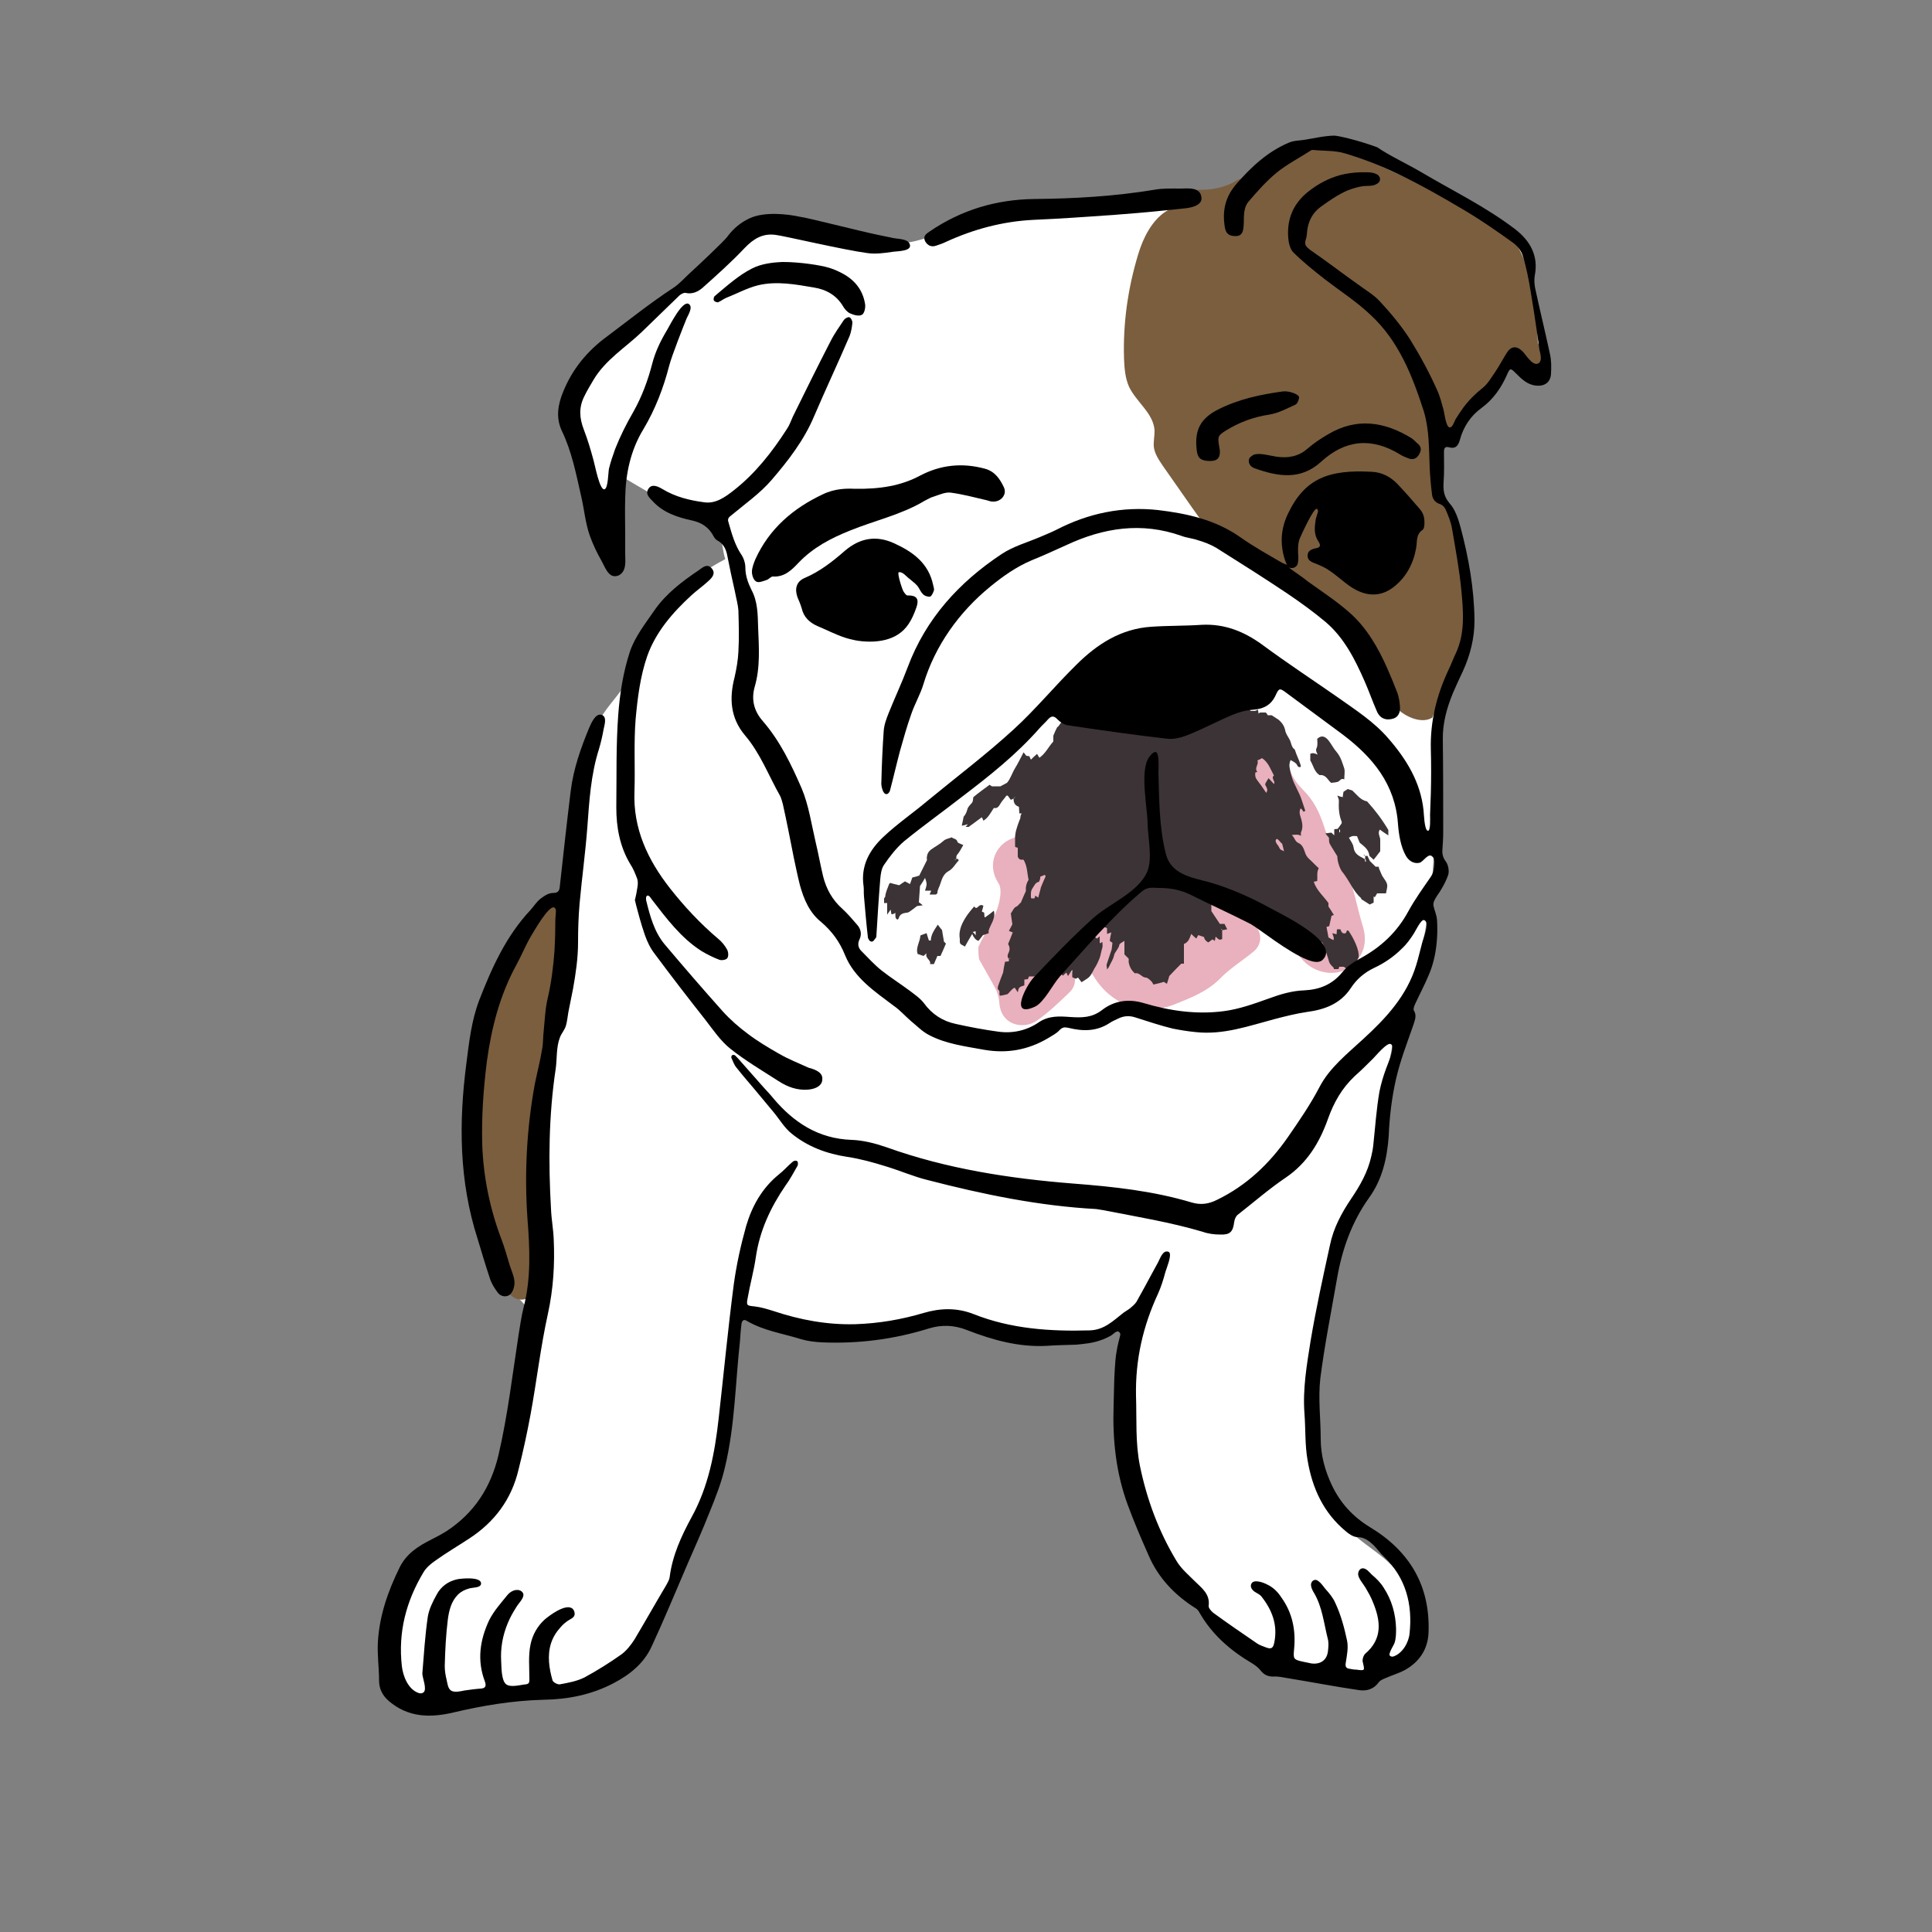 <?xml version="1.0" encoding="UTF-8" standalone="no"?>
<!DOCTYPE svg  PUBLIC '-//W3C//DTD SVG 1.1//EN'  'http://www.w3.org/Graphics/SVG/1.1/DTD/svg11.dtd'>
<svg xmlns="http://www.w3.org/2000/svg" xml:space="preserve" version="1.1" y="0px" x="0px" xmlns:xlink="http://www.w3.org/1999/xlink" viewBox="0 0 500 500" enable-background="new 0 0 500 500">
<rect x="0" y="0" width="500" height="500" fill="#808080" stroke="none"/>
<g id="white_filing">
	<path d="m156.7 135.5c-3.3-7.4-6-15.1-7.9-23-0.7-3-1.4-6.1-0.7-9.1 1-5.1 5.3-8.8 9.3-12 7.1-5.9 14.1-13.4 20.9-19.7s14.9-11.8 24.1-12.6c9.9-0.9 19.5 3.7 29.4 3.9 4.6 0.1 9.2-1.9 13.6-3.3 20.3-6.6 42-6.9 63.3-7.2 2.7 0 5.7 2.2 8.3 1.4 2.4-0.8 3.8-3.3 5.3-5.4 6-8.2 17.5-11.9 27.1-8.5 8.2 2.8 16.2 7.1 24.2 10.3 4.9 2 9.7 6.3 14.2 9.1 2.7 1.7 5.5 3.5 6.6 6.5 2.9 7.9 3.3 16.7 4.8 25 0.2 1.2 0.5 2.5 0.1 3.7-0.3 1.2-1.4 2.3-2.6 2.3-2.2-0.1-3-3.1-5-3.8-5.9 6.5-12.3 13.3-18.3 19.8-1.2 1.4-2.5 2.8-3 4.6-0.4 1.8 0.1 3.8 0.6 5.6 2.3 7.7 4.5 15.5 6.8 23.2 2 6.8 1.6 14.9-0.1 21.8s-4.4 13.5-5.6 20.5c-1.6 8.8-0.8 17.8-0.9 26.7-0.1 17.8-3.4 35.5-9.8 52.1-2.8 7.3-2.1 15.3-3.3 23.1s-3.5 15.7-8.8 21.5c-3 3.2-3.2 9.2-4.4 13.4-2 6.9-3.5 14.4-5.2 21.4-3.7 14.9-0.9 31.8 6.4 45.3 3.4 6.3 11.4 9.2 15.7 14.9 2.8 3.8 5.2 8.1 5 12.8-0.3 5.4-4.2 10.3-9.2 12.6-4.9 2.3-10.7 2.3-16 1.1s-10.3-3.6-15.2-5.9c-15.1-7.2-25.8-22-31.6-37.6-5.8-15.7-6.2-33.2-1.1-49.2-6.9 4.5-16.9 5.9-25.1 5.1s-16.1-3.4-23.8-6.1c-14.7 6.4-32.3 7.3-47.5 2.5-2.4-0.8-5-2.7-7.5-2.2-0.2 25.9-6.7 51.7-18.7 74.5-3.3 6.3-5.7 14.2-11.9 17.7-6.2 3.4-13.5 4.5-20.6 5.5-7.7 1.1-15.4 2.2-23.1 3.2-3.8 0.5-8.1 0.9-11-1.6-1.9-1.6-2.7-4.2-3.1-6.6-2.2-11.6 2-24.2 10.6-32.3 3.6-3.3 7.8-5.9 11.4-9.1s6.8-7.4 7.3-12.3c0.5-5.3 1.2-11.7 3.5-16.5 3.4-7.2 2.8-16 3.9-23.9-1.6 0.2-2.7-1.6-3.9-2.7-1.1-1.1-1.9-2.5-2.7-3.9-2.4-4.6-4.3-9.5-5.7-14.5-5.1-18.8-7.3-38.5-1.3-57 3.7-11.4 11.2-22.4 21.1-29.4 1.2-8.3 3-16.6 4.1-24.9 1.2-8.1 2.4-16.2 7.3-22.8 2.9-3.9 6.6-7.6 7.4-12.3 2.1-11.4 13.1-21.2 23.3-26.5-0.7-2-0.6-4.3-1.6-6.1-1.1-2-2.3-3.9-4.1-5.2s-4.2-2-6.3-1.3c-4.6-2.9-10.2-6-14.8-8.8 0.4 4.3-1.9 8.5-4.2 12.2z" fill="#fff"/>
</g>
<g id="ponk_spots">
	<g fill="#E9B0BE">
		<path d="m329.2 192.5c2.1 1.1 3.6 2.8 4.1 5.1 0.6 2.8 2.1 5 4.1 7 2.6 2.6 4.1 5.7 5.2 9.1 0.5 1.6 1.1 3.2 2.1 4.5 3.7 4.8 5.1 10.4 6.5 16 0.4 1.7 0.9 3.5 1.4 5.2 1.5 4.6 0.3 8.5-3.8 11.2-3 2-7.7 1.4-10.8-1.3-0.9-0.8-1.8-1.8-2.4-2.9-1.2-2.2-0.7-3.8 1.5-4.9 1.8-0.9 2-2.2 1.5-3.8-0.4-1.3-0.9-2.7-1.7-3.8-2.4-3.3-4.3-7-7.8-9.5-2.2-1.5-2.9-4.3-3.1-6.8-0.3-3-0.1-6.1-0.2-9.2-0.1-2.1-0.5-4.3-0.7-6.4-0.1-0.5-0.3-1-0.4-1.5-1.1-4.4-0.6-5.6 2.9-8.1 0.4 0.1 1 0.1 1.6 0.1z"/>
		<path d="m253.2 245.1c2-4.5 5.2-8.4 5.7-13.5 0.1-1.1 0-2.4-0.6-3.2-3-4.7-0.7-10.4 4.8-11.8 1.6-0.4 2.8 0.3 3.3 1.6 1.4 3.7 4.2 5.9 7.2 8.1 3.4 2.5 4 5.7 2 9.4-1.4 2.6-3.1 5-4.8 7.5-1.1 1.6-0.9 3.4-0.6 5 0.3 1.5 1.7 1.4 2.9 1.6 1.4 0.2 2.9 0.6 4 1.4 1.6 1.3 1.4 3.9-0.2 5.5-2.7 2.6-5.5 5.3-8.5 7.4-3.3 2.4-9.5 1.5-9.8-4.9-0.1-1-0.4-2.1-0.8-3-1.4-2.7-2.9-5.2-4.4-7.9-0.2-1.1-0.2-2.2-0.2-3.2z"/>
		<path d="m299.9 229.5c2.4 0.3 4.8 0.7 7.3 0.9 2.3 0.1 4.7 0.3 6.9-0.1 3.3-0.6 5.8 0.5 7.6 3.1 1.5 2.3 2.8 4.7 3.9 7.2 1 2 0.6 4.1-1.1 5.6-2.9 2.4-6.2 4.4-8.8 7.1-3.4 3.4-7.7 5-11.9 6.7-6.4 2.5-14.7 1.3-20-6.2-1.8-2.6-3.1-5.2-3-8.5 0.2-3.2 1.4-5.7 4-7.4 2.8-1.9 5.5-3.8 7.9-6.3 1.9-2.2 4.6-1.9 7.2-2.1z"/>
	</g>
</g>
<g id="broun_spots" fill="#7A5E3E">
	<path d="m331.2 147.6c-4.1-2.3-8.2-4.6-12.2-7-2.6-1.5-5.2-3-7.3-5.1-1.2-1.2-2.1-2.6-3.1-4-2.6-3.7-5.2-7.4-7.7-11-1-1.5-2.1-3.1-2.3-4.9-0.1-1.3 0.2-2.7 0.2-4.1-0.2-4.5-4.7-7.4-6.6-11.4-1-2.2-1.2-4.8-1.3-7.2-0.3-9.2 1-18.4 3.7-27.2 1.2-4 3.4-8.5 7-10.9 1.3-0.9 3-1.1 4.1-2.3 0.9-1 1.5-2.5 2.9-3.1 0.8-0.3 1.7-0.3 2.6-0.3 2.7 0 5.4-0.6 7.8-1.8 0.6-0.3 1.1-0.7 1.7-0.9 0.4-0.2 0.8-0.2 1.2-0.3 1.4-0.4 2.7-1.3 4-1.9l1.8-0.9c0.2-0.1 1.7-0.7 1.7-0.9 3.4-1.8 6.9-3.6 10.7-4 5.3-0.6 10.5 1.6 15.4 3.8 7.3 3.3 14.6 6.5 21.9 9.8 3.9 1.7 7.8 3.5 10.9 6.3 8.2 7.3 9.2 19.4 9.7 30.4 1.5 2.4 1.2 4.8 1 7.6-1.5 0.7-3.2-0.1-4.5-1.1-1.2-1.1-2.2-2.4-3.6-3.3-1.8 4-4.9 8-7.7 11.4-2.7 1.5-5 3.7-6.7 6.3-0.6 0.9-1.2 1.9-2.2 2.4-0.9 0.5-2 0.4-3 0.3 0.5 5.6 1.3 12.1 2.7 17.5 1.5 6 3.5 11.9 4.8 17.9 0.7 3.2 1.2 6.5 1 9.7-0.2 5.4-2.2 10.6-4.2 15.7-1.6 4.2-3.3 8.4-4.9 12.6-2.9 1.9-7.9-0.5-10-3.3-2-2.8-2.7-6.4-4.1-9.6-2.5-5.7-7-10.3-11.4-14.7-3.5-3.4-7-6.9-11.4-9.1-1.2-0.4-2.1 0-2.6-1.4z"/>
	<path d="m145.9 234.4c-1.1-1.5-3.3-1.7-4.9-0.9s-2.8 2.3-3.8 3.8c-3.9 5.7-7.2 12-9.6 18.5-6.3 17.2-6.1 37.4-3.2 55.5 1.1 6.4 3.2 12.5 5.1 18.8 0.8 2.7 2.2 5.8 4.9 6.2 2.5 0.4 4.8-2 5.3-4.5s-0.4-5.1-1.2-7.5c-3.9-11.3 0.9-25.5 1.4-37.4 0.4-10.5 2.9-21.3 5-31.6 1.4-7.1 5.2-14.9 1-20.9z"/>
</g>
<g id="grey_spots">
	<g fill="#3B3335">
		<path d="m316.3 240.7v2.3c-0.8 0.5-1.1-0.1-1.7-0.6-0.1 0.4-0.1 0.7-0.2 1.1-0.2-0.1-0.3-0.2-0.6-0.4-0.3 0.2-0.7 0.5-1.1 0.8-0.5-0.3-1-0.7-1.1-1.4-0.5-0.2-1-0.3-1.5-0.5-0.2 0.3-0.3 0.6-0.5 0.9-0.5-0.4-0.9-0.8-1.3-1.2-0.4 0.9-0.6 2.1-1.9 2.6v5.1h-0.7c-1 1-2 2-3.1 3.2-0.1 0.4-0.3 1.1-0.6 2-0.4-0.2-0.6-0.4-0.8-0.5-0.9 0.3-1.8 0.5-2.7 0.7-0.2-0.3-0.3-0.7-0.6-0.9-0.4-0.4-0.9-0.9-1.4-0.9-1.1-0.1-1.6-1.4-2.8-1.1-0.9-0.8-1.4-1.7-1.6-2.9v-0.9l-1.1-1.1v-3.5c-0.6 0.4-1.3 0.7-1.3 1-0.2 1.1-1.2 1.8-1.4 2.8s-0.8 1.8-1.2 2.7c-0.1 0.3-0.3 0.5-0.6 0.9 0-0.6-0.2-1-0.1-1.3 0.4-1.3 0.9-2.6 1.3-3.9 0.1-0.5 0.1-1 0.2-1.7-0.3-0.2-0.5-0.4-0.7-0.5 0.1-0.7 0.2-1.3 0.4-2.2-0.5 0.2-0.8 0.3-1.1 0.4v-1.5c-0.9-0.4-1.8-0.7-2.7-1-0.6 0.9-1 1.7-1.3 2.7 0.2 0.1 0.5 0.2 0.7 0.4s0.4 0.4 0.7 0.6c0.2-0.2 0.4-0.3 0.7-0.6v1.7l0.2 0.1c0.1 0 0.1-0.1 0.1-0.1 0.1-0.1 0.2-0.1 0.4-0.2 0 0.5 0.1 1 0 1.4-0.3 0.9-0.4 1.8-0.7 2.7-0.4 1-0.8 1.9-1.4 2.8-0.5 0.9-0.9 2-1.9 2.6-0.4 0.3-0.8 0.5-1.4 0.9-0.3-0.4-0.6-0.8-0.9-1.2l-0.6 0.3c-0.2-0.1-0.5-0.2-0.9-0.4v-1.9c-0.5 0.6-0.7 1-1.1 1.6-0.2-0.4-0.3-0.6-0.4-0.9-0.3 0.2-0.6 0.5-0.9 0.8-0.3-0.2-0.6-0.5-1.1-0.9-1.5 0.1-3.1 0.3-4.9 0.5l-0.6 0.6h-2.2c-0.1 0.3-0.2 0.5-0.3 0.7-0.3 0-0.5 0.1-0.9 0.1v1.5c-0.5 0.2-1 0.3-1.3 0.6-0.2 0.2-0.3 0.7-0.4 1.2-0.3-0.4-0.5-0.8-0.8-1.2-0.9 0.4-1.3 1.3-1.9 1.7-0.7 0.2-1.3 0.3-1.9 0.4-0.4-0.5 0.2-1.2-0.5-1.6-0.1-0.1-0.1-0.6 0-0.9 0.4-1.1 0.8-2.3 1.3-3.5 0.1-0.8 0.3-1.8 0.5-2.8 0.4 0 0.6-0.1 1-0.1v-0.7l0.1 0.1c0.1-0.1 0.2-0.2 0.3-0.2l-0.1-0.1c-0.1 0.1-0.2 0.2-0.2 0.3-0.7-0.5-0.4-1.2-0.1-1.8 0.3-0.8 0.2-1.4-0.2-2.1 0.4-1 0.8-1.9 1.2-3-0.4-0.1-0.7-0.3-1-0.4 0.4-0.7 0.6-1.1 0.9-1.7-0.1-0.8-0.3-1.9-0.4-2.8 0.5-0.7 0.8-1.5 1.3-1.7 0.7-0.3 0.9-0.9 1.3-1.1 0.4-1 0.8-1.9 1.3-3-0.1-0.9 0.1-2 0.7-2.9-0.4-1.8-0.3-3.5-1.3-5.2-0.3-0.1-1.1 0.3-1.5-0.8v-2.3c-0.2-0.1-0.3-0.1-0.4-0.1s-0.2-0.1-0.3-0.2v-1.7c-0.1-1.8 0.5-3.4 1.1-5 0.2-0.4 0.3-0.7 0.3-1.1 0-0.3 0.2-0.5 0.3-0.8h-0.6c0-0.6-0.1-1.1-0.1-1.7-1.2-0.4-1.4-1.2-1.4-2.3l0.1 0.1c0.1-0.1 0.2-0.2 0.3-0.2l-0.1-0.1c-0.1 0.1-0.2 0.2-0.2 0.3-0.2 0.1-0.5 0.3-0.8 0.4-0.3-0.4-0.6-0.8-0.8-1.1-0.2 0-0.4 0-0.4 0.1-0.5 0.7-1.1 1.3-1.5 2s-0.8 1.3-1.7 1.1c-0.8 1.2-1.4 2.5-2.7 3.3-0.1-0.3-0.2-0.5-0.4-0.9-1.1 0.8-2.2 1.6-3.4 2.5h-0.8c0.2-0.2 0.3-0.4 0.6-0.7-0.6 0.2-1.1 0.3-1.6 0.4 0.2-0.8 0.3-1.5 0.5-2.4 0 0.1 0.1-0.1 0.2-0.2 0.4-0.5 0.6-1.1 0.8-1.8 0.2-0.6 0.8-1.1 1.2-1.6 0.2-0.3 0.2-0.8 0.3-1.4 1.2-1 2.7-2.1 4.2-3.2 0.2 0.1 0.4 0.3 0.6 0.4h2.2c0.7-0.4 1.2-0.6 1.7-0.9 0.9-1 1.3-2.5 2.1-3.8s1.4-2.6 2.2-4.1c0.3 0.4 0.5 0.6 0.7 0.9 0.2 0 0.5 0.1 0.8 0.1 0.1 0.3 0.2 0.5 0.4 0.9 0.6-0.6 1-1 1.6-1.5 0.2 0.4 0.4 0.7 0.6 1 1.6-1.1 2.3-2.8 3.6-4.2v-1.5c0.3-0.8 0.6-1.4 1-2.2 0.5-0.2 0.7-1.1 1.5-1.6 1.6-1 3.1-1.6 5-1 2.4 0.8 3.2 1 5.4 2.4 1.2 0.7 2.6 1.4 4.1 1.2 0.8-0.1 1.5-0.1 2.3 0 2.5 0.2 5-0.4 7.5-0.4 1.4-0.8 2.9-0.2 4.3-0.6 1.3-0.4 2.5-0.9 3.7-1.3 2.2-0.7 4.3-1.5 6.5-1.6 1.6-0.8 3.1-1.7 4.8-2.1 0.4-0.1 1-0.2 1.2-0.7h0.4v0.2c0.9 0.2 1.7 0.4 2.8 0.7 0.1 0.1 0.4 0.3 0.6 0.6 0.5-0.1 1.2 0.2 1.8-0.4 0.1 0.3 0.2 0.7 0.2 1.1 0.1-0.1 0.2-0.2 0.4-0.3h1.5c0.2 0.2 0.4 0.5 0.5 0.7h1c0.6 0.4 1.2 0.8 1.7 1.1 0.9 0.7 1.6 1.7 1.8 2.8 0.2 1 0.8 1.7 1.2 2.5s0.4 1.9 1.3 2.5c0.4 1.4 1.1 2.6 1.5 4 0.1 0.1 0 0.3 0 0.5-0.9 0.2-0.8-0.6-1.2-0.9-0.4-0.4-0.9-0.6-1.4-0.9-0.3 0.7-0.4 1.4-0.2 2.2 0.1 0.7 0.3 1.4 0.5 2.1 0.6 2.1 1.9 3.9 2.6 6.1l0.9 2.7c-0.3 0.3-0.5 0.4-0.7-0.1-0.1-0.2-0.3-0.3-0.5-0.5-0.6 1.1 0 2.1 0.2 2.9 0.3 1.2 0.4 2.2-0.1 3.3-0.1 0.2 0 0.6 0 0.9-0.7-0.4-1.4-0.3-2.4-0.2 0.8 0.7 0.8 1.7 1.8 2.1 0.9 0.4 1.3 1.4 1.6 2.3 0.2 0.7 0.5 1.2 1 1.7 0.9 0.8 1.7 1.7 2.6 2.5-0.6 1-0.3 2.1-0.4 3.3-0.3 0.1-0.6 0.1-0.9 0.2 0.7 2.2 2.5 3.7 3.8 5.5v0.9c0.5 0.7 0.9 1.4 1.4 2.2-0.2 0.1-0.4 0.1-0.6 0.2l-0.6 2.7c-0.2 0-0.3 0.1-0.7 0.2 0.2 0.9 0.3 1.7 0.5 2.7 0.4 0.2 0.8 0.5 1.3 0.7 0-0.2 0.1-0.4 0.1-0.5-0.1-0.4-0.2-0.7-0.4-1.3 0.4 0.1 0.7 0.2 1.1 0.3 0-0.3 0.1-0.8 0.1-1.3h0.9c0.2 0.6 0.5 1.3 1.4 1 0.1-0.2 0.2-0.5 0.3-0.7 0.2 0 0.3 0 0.4 0.1 1.2 1.7 2.9 5 2.6 6.9-0.4 0.8-0.7 1.3-1 1.9h-1c-0.3 0.4-0.5 0.8-0.8 1.3-0.4-0.3-0.7-0.6-1-0.8h-1.2c-0.1 0.2-0.1 0.4-0.2 0.6h-1.2c0-0.1 0-0.3-0.1-0.4-1-1-1-1-1.4-2.4s-0.9-2.7-1.4-4c-0.7-0.4-1.3-0.9-1.8-1.2-1.7-0.5-3.2-0.4-4.7-0.8-1.2-0.3-2-1-2.8-1.7-1.3-1-2.6-2-4.1-2.5-1.3-0.5-2.7-1-3.9-1.6-1.6-0.8-3.2-1.8-4.7-2.9-1.1-0.9-2.2-1.7-3.7-2.3-1.3 0.4-2.1 1.7-3.1 2.6v2.2c0.7 1.1 1.5 2.2 2.2 3.3h1.2l0.7 1.4c-0.9 0.2-1.1 0.2-1.3 0.2 0-0.1-0.1-0.2-0.2-0.3l-0.1 0.1s0.1 0.1 0.3 0.2zm12-39.3c0.5 0.5 0.9 1 1.4 1.5 0.5-0.7-0.9-1.5 0-2.2-0.9-1.6-1.4-3.4-3.1-4.5-0.3 0.2-0.7 0.4-1.2 0.6 0.5 1-0.9 1.9 0 3-0.2 0-0.4 0.1-0.5 0.1-0.2 0.9 0.1 1.6 0.6 2.2 0.3 0.4 0.6 0.8 0.9 1.2 0.4 0.6 0.8 1.2 1.3 1.9 0.4-0.8 0.4-0.8-0.3-2.2 0.2-0.5 0.5-1 0.9-1.6zm-59.4 26.8c-1 0.2-1.2 1-1.7 1.7s-0.4 1.5-0.4 2.3c0 0.1 0.1 0.2 0.1 0.3h0.8c0.1-0.2 0.2-0.4 0.2-0.7 0.2 0.1 0.5 0.3 0.8 0.5 0.2-0.7 0.3-1.3 0.5-1.9 0.1-0.3 0.1-0.5 0.2-0.8 0.4-1 0.8-1.9 1.2-2.8 0-0.1-0.1-0.2-0.2-0.4-0.4 0.2-0.8 0.3-1.2 0.5 0.1 0.4-0.1 0.8-0.3 1.3zm62.9-9.9c-0.5-0.2-0.7-1-1.4-1.2-0.5 0.5-0.2 0.9 0.1 1.4 0.3 0.3 0.5 0.7 0.7 1.1 0.2 0.3 0.2 0.3 1.1 0.7-0.1-0.6-0.3-1.2-0.5-2z"/>
		<path d="m228.8 232.5c0.1-0.2 0.3-0.3 0.3-0.5 0.1-1.1 0.6-2.1 1-3.2 0-0.1 0.2-0.2 0.3-0.3 0.7 0.2 1.4 0.4 2.3 0.6 0.4-0.3 0.9-0.6 1.5-1 0.4 0.2 0.8 0.4 1.3 0.7 0.2-0.5 0.4-1.1 0.6-1.7 0.5-0.1 1.2-0.3 1.8-0.5l2-4c0-0.1-0.1-0.5 0-1 0.1-0.7 0.4-1.2 1-1.7 1.1-0.8 2.3-1.4 3.3-2.3 0.5-0.5 1.4-0.6 2.1-0.9 0.4 0.4 1.3 0.3 1.5 1.2 0.1 0.3 0.9 0.5 1.5 0.8-0.5 0.8-0.9 1.7-1.5 2.4-0.4 0.4-0.3 0.8-0.3 1.3l-0.1-0.1c-0.1 0.1-0.2 0.2-0.3 0.2l0.1 0.1c0.1-0.1 0.2-0.2 0.2-0.3h0.6c0 0.2 0.1 0.4 0.1 0.4-0.9 0.9-1.4 2.1-2.7 2.8-1.1 0.6-1.6 1.8-2 3.1-0.2 0.8-0.8 1.6-0.8 2.5 0 0.1-0.2 0.3-0.4 0.4h-1.6c0.1-0.3 0.2-0.6 0.4-1h-1.6c0.2-0.7 0.4-1.2 0.4-1.7s-0.2-1-0.4-1.6c-0.4 0.7-0.8 1.4-1.3 2.1-0.1 1.3-0.2 2.7-0.3 4.2 0.2 0.1 0.4 0.3 1 0.8-0.7 0.1-1.1 0.1-1.5 0.2-0.6 0.5-1.3 1-2 1.5-0.2 0.1-0.4 0.2-0.6 0.2-0.9 0.1-1.8 0.3-2.1 1.4 0 0.1-0.2 0.3-0.3 0.4-0.8-0.3-0.5-1.1-0.6-1.8-0.2 0.2-0.3 0.3-0.5 0.3-0.1 0.1-0.3 0.1-0.5 0.1-0.1-0.4-0.1-0.7-0.2-1.2-0.3 0.5-0.6 0.8-0.9 1.3v-3h-0.8v-1.2z"/>
		<path d="m353.3 221.5h0.6c0.2 0.4 0.4 0.9 0.6 1.3l1.5 1.5h0.8c0 0.1 0.1 0.3 0.1 0.5 0.2 0.5 0.4 0.9 0.6 1.4 0.1 0.3 0.3 0.6 0.5 0.9 0.4 0.6 0.9 1.2 1 1.9s-0.2 1.4-0.3 2.2h-2.3c-0.2 0.3-0.4 0.7-0.6 1-0.1-0.1-0.2-0.1-0.3-0.2v1.6c-0.4 0.2-0.7 0.3-1 0.5-0.8-0.5-1.4-0.9-2.2-1.4 0 0 0-0.2-0.1-0.3-1.7-1.5-2.6-3.6-3.9-5.5-0.3-0.5-0.7-1-1.1-1.5-0.7-1.2-1.1-2.7-1.1-3.8-0.7-1.2-1.4-2.2-2-3.3-0.2-0.4-0.1-1-0.2-1.5-0.2-0.3-0.5-0.6-0.9-1.1 0.7-0.1 1.1-0.2 1.6-0.2l0.7 0.7v-1.6c0.3 0 0.6-0.1 0.9-0.1 0.3-0.4 0.6-0.8 1-1.4 0 0 0.1-0.3 0-0.5-0.7-1.7-0.8-3.6-0.7-5.4 0-0.4-0.2-0.7-0.4-1.3 0.5 0.2 0.9 0.3 1.4 0.4 0-0.4 0.1-0.8 0.2-1.4 0.2-0.1 0.6-0.4 1.1-0.7 0.2 0.1 0.7 0.2 1.2 0.4 1.1 1 2.1 2.5 3.8 2.8 2.1 2.3 3.9 4.7 5.5 7.4v1.4c-0.8-0.5-1.5-1-2.2-1.5-0.7 1 0.2 1.9 0.1 2.8v2.8c-0.5 0.7-1.1 1.4-1.7 2.2-0.4-0.4-0.8-0.7-1.1-1-0.2-1.7-1.3-2.4-2.5-3.4-0.2-0.5-0.5-1.1-0.7-1.7-1.2-0.1-1.2-0.1-2.1 0.4 0.4 0.8 1.1 1.6 1.2 2.5 0.2 1.6 1.3 2.2 2.5 2.8 0.1 0.1 0.3 0.2 0.6 0.2h-0.2c0 0.2 0.1 0.5 0.1 0.7h0.2c0-0.2 0-0.5-0.2-0.7v-0.8zm-6.7-6.1h0.2v-0.7h-0.2v0.7z"/>
		<path d="m347.9 201.7c-0.9-0.4-1.1 0.4-1.6 0.6s-1.1 0.2-1.8 0.3c-0.9-0.7-1.3-2.2-3-2-1.4-0.9-1.6-2.5-2.4-3.8v-1.7c0.6-0.3 1.1-0.2 1.9 0.2-0.2-0.5-0.4-0.8-0.4-1.2s0.3-0.7 0.3-1.1c0.1-0.6 0-1.2 0-1.8 1-0.9 1.9-0.8 2.9 0.4 0.8 1 1.3 2.1 2.1 3 1.1 1.3 1.5 2.8 2 4.3 0.2 0.8 0 1.7 0 2.8z"/>
		<path d="m249.7 245c-0.5-0.5-1.3-0.4-1.3-1.3v-0.7c-0.4-2.4 0.7-4.4 2-6.3 0.5-0.7 1.1-1.4 1.7-2.1 0.2 0.2 0.3 0.3 0.5 0.4 0.6-0.1 0.9-1.2 1.9-0.6-0.1 0.4-0.2 0.9-0.4 1.5 0.1 0.1 0.3 0.1 0.6 0.3 0 0.3 0.1 0.8 0.1 1.2 0.1 0 0.2 0 0.3-0.1 0.7-0.5 1.4-1 2.1-1.6 0.4 1.3-0.2 2.6-0.8 3.8-0.3 0.7-0.7 1.3-0.5 2-0.6 0.2-1.1 0.4-1.5 0.5-0.5 0.6-0.8 1.1-1.2 1.5-0.8-0.3-1.2-0.9-1.6-1.8-0.7 1.2-1.3 2.2-1.9 3.3zm2.8-2.9v-1.1c-0.3 0.1-0.4 0.1-0.8 0.2 0.3 0.2 0.5 0.4 0.8 0.9z"/>
		<path d="m242.7 239.3c0.4 0.6 0.7 0.9 1.1 1.4 0.1 0.8 0.3 1.7 0.5 3l0.5 0.5c-0.4 1-0.9 2.1-1.4 3.2h-0.8c-0.3 0.7-0.6 1.4-0.9 2.1h-1c0.3-1.1-1.4-1.5-0.9-2.8-0.3 0.2-0.5 0.5-0.8 0.7-0.5-0.2-0.9-0.3-1.5-0.5-0.6-1.6 0.6-3.1 0.7-4.8 0.5-0.2 1-0.4 1.6-0.6 0.2 0.7 0.4 1.3 0.6 1.9h0.5c0-1.4 0.8-2.6 1.8-4.1z"/>
		<path d="m353.2 221.5c-0.1-0.1-0.2-0.2-0.3-0.2l0.1-0.1c0.1 0 0.2 0.1 0.2 0.3 0.1 0 0 0 0 0z"/>
	</g>
</g>
<g id="silhouette">
		<path d="m367.9 44.6c8.1 4.8 16.6 8.9 24.2 14.7 3.9 3 6.1 6.9 5.1 12-0.2 1.1-0.1 2.2 0.1 3.3 1.2 5.6 2.6 11.3 3.8 16.9 0.4 1.7 0.4 3.5 0.3 5.2-0.1 2.2-1.6 3.3-3.8 3.1-2.3-0.2-3.8-1.7-5.3-3.2-1.4-1.4-1.5-1.4-2.3 0.4-1.5 3.4-3.5 6.3-6.6 8.6-2.8 2-4.7 4.9-5.6 8.3-0.4 1.4-1.1 2.3-2.6 1.9-1.4-0.4-1.5 0.3-1.5 1.3 0 2.6 0.1 5.1-0.1 7.7-0.1 2 0 3.6 1.5 5.4 1.5 1.6 2.3 4.1 2.9 6.3 2.1 7.9 3.5 15.8 3.6 24 0 4.7-1.1 9-3 13.2-0.9 1.9-1.8 3.8-2.6 5.7-1.6 3.9-2.7 7.9-2.6 12.2 0.1 7.9 0.1 15.9 0.1 23.8 0 1.5-0.1 2.9-0.2 4.4-0.1 1.2 0.1 2.1 0.9 3.2 0.6 0.8 0.9 2.4 0.6 3.4-0.7 2-1.8 3.9-3 5.6-0.5 0.8-1 1.6-0.8 2.5 0.3 1.3 0.8 2.3 0.9 3.6 0.1 1.6 0.1 3.2 0 4.7-0.2 3.2-0.8 6.3-2 9.2-1.1 2.7-2.5 5.3-3.7 7.9-0.2 0.5-0.5 1.2-0.3 1.6 0.8 1.3 0.3 2.4-0.1 3.7-1.6 4.6-3.4 9.2-4.5 14s-1.7 9.8-1.9 14.7c-0.4 5.9-1.7 11.4-5.1 16.1-4.5 6.3-7 13.4-8.3 21-1.5 8.6-3.2 17.1-4.3 25.7-0.6 5.2 0.1 10.5 0.1 15.7 0 4.2 1.1 8.2 2.9 12 2.2 4.6 5.4 8.1 9.8 10.8 10.3 6.2 15.7 15.2 15.2 27.4-0.2 4.3-2.4 7.5-6.1 9.6-1.5 0.8-3.2 1.3-4.8 2-0.7 0.3-1.6 0.6-2 1.2-1.3 1.8-3.2 2.3-5.1 2-6.2-0.9-12.3-2.1-18.5-3.1-1.2-0.2-2.4-0.5-3.6-0.4-1.4 0-2.4-0.4-3.3-1.5-0.6-0.8-1.4-1.4-2.2-1.9-5.6-3.3-10.4-7.4-13.7-13.2-0.2-0.4-0.6-0.9-1-1.1-5.4-3.4-9.7-7.9-12.2-13.8-1.9-4.3-3.8-8.7-5.4-13.1-3-8.2-3.9-16.8-3.6-25.5 0.1-3.1 0.1-6.3 0.3-9.4 0.1-1.6 0.2-3.2 0.5-4.8 0.2-1.4 0.6-2.7 0.9-4 0.1-0.3 0-0.7-0.3-0.9-0.6-0.5-1.5 0.6-2 0.9-0.9 0.5-1.9 1-2.9 1.3-2 0.7-4.1 0.9-6.2 1.1-2.5 0.1-5 0.1-7.5 0.3-7.3 0.4-14.1-1.5-20.8-4.1-3.3-1.3-6.5-1.4-9.8-0.4-9 2.8-18.2 4-27.7 3.6-1.8-0.1-3.6-0.3-5.3-0.8-4.8-1.5-9.8-2.2-14.2-4.8-0.8-0.5-1.2 0.1-1.3 0.8-0.2 1.5-0.3 3-0.4 4.5-1.2 10.9-1.3 21.9-3.9 32.7-0.9 3.9-2.4 7.7-3.9 11.4-1.8 4.5-3.7 8.9-5.7 13.4-3.1 7.2-6.1 14.5-9.4 21.6-2 4.3-5.6 7.2-9.8 9.4-5.7 3-11.8 4.2-18.2 4.3-7.9 0.2-15.7 1.5-23.3 3.3-6 1.4-11.7 1.3-16.7-3-1.6-1.4-2.5-3.1-2.5-5.3 0-3.3-0.5-6.7-0.3-10 0.4-6.8 2.6-13.1 5.6-19.2 1.7-3.5 4.7-5.5 8.1-7.2 1.4-0.7 2.7-1.4 4-2.2 7.2-4.7 11.5-11.3 13.5-19.7 2.4-10.3 3.6-20.7 5.2-31.1 0.4-2.4 0.7-4.7 1.3-7.1 2-7.7 1.6-15.4 1-23.1-0.8-11.6-0.2-23.2 1.9-34.7 0.6-3 1.4-6 1.9-9.1 0.3-1.5 0.2-3.1 0.4-4.6 0.3-3 0.4-6 1.1-8.8 0.9-3.9 1.4-8 1.7-12 0.1-2 0.2-4 0.2-6.1 0-1 0-2.1 0.1-3.1 0-0.6 0.3-1.6-0.3-2-1.4-0.9-5.4 6.3-6.1 7.4-1.4 2.4-2.4 4.9-3.7 7.3-4.3 7.8-6.5 16.3-7.7 25.1-0.9 7.2-1.4 14.3-1.2 21.5 0.3 8.5 2 16.7 5 24.6 0.8 2.1 1.4 4.3 2.1 6.6 0.4 1.3 1 2.5 1.2 3.9 0.2 1.2-0.2 3-1.2 3.8-1 0.7-2.4 0.4-3.1-0.6-0.9-1.2-1.7-2.5-2.1-3.9-1.1-3.3-2.1-6.7-3.1-10-4.8-14.9-4.9-30.1-2.9-45.4 0.7-5.5 1.3-11 3.3-16.3 3.3-8.5 7-16.7 13.3-23.4 0.9-1 1.6-2.2 2.7-3 0.9-0.7 2-1.4 3.1-1.4 1.5 0 1.7-0.7 1.8-1.9 0.9-8.2 1.8-16.4 2.8-24.5 0.7-5.7 2.6-11.1 4.8-16.4 0.5-1.1 1.6-3.8 3.2-3.3 1.5 0.5 0.7 2.7 0.5 3.8-0.3 1.7-0.7 3.4-1.2 5.1-2.1 6.6-2.5 13.4-3 20.2-0.5 6.6-1.4 13.1-2 19.7-0.3 3.4-0.4 6.8-0.4 10.1 0 4-0.6 8.1-1.3 12l-1.2 6c-0.2 1.1-0.3 2.3-0.6 3.4-0.3 1.2-1.2 2.1-1.6 3.2-1 2.6-0.7 5.5-1.1 8.2-1.8 12-1.9 24.1-1.2 36.2 0.1 2.6 0.6 5.2 0.7 7.8 0.3 6.5-0.1 12.9-1.5 19.3-1.9 8.6-2.9 17.4-4.5 26.1-0.9 4.8-1.9 9.5-3.1 14.2-1.8 7.7-6.2 13.6-12.8 17.9-2.9 1.9-5.8 3.6-8.6 5.6-1.2 0.8-2.5 1.9-3.2 3.1-4.5 7.5-6.6 15.5-5.6 24.3 0.3 2.6 1.6 5.9 4.2 6.9 0.5 0.2 1 0.2 1.4-0.1 1-0.8-0.3-3.8-0.3-4.9 0.4-4.9 0.7-9.8 1.4-14.6 0.3-2 1.3-4 2.3-5.8 1.1-2.1 3-3.5 5.4-4 1.1-0.2 6.1-0.7 6.1 1.1 0 1.2-2.2 1-3.1 1.3-1.1 0.3-2.1 0.8-2.9 1.6-1.7 1.7-2.3 4.1-2.6 6.4-0.5 4-0.7 8-0.8 12.1 0 1.2 0.2 2.4 0.5 3.6 0.2 0.9 0.3 2.1 1.1 2.7 0.9 0.6 2.5 0.2 3.5 0 1.4-0.2 2.8-0.4 4.3-0.5 1.1-0.1 1.4-0.6 1-1.8-2.1-5.5-1.3-10.8 1.1-15.9 1.2-2.4 3.1-4.5 4.8-6.6 0.5-0.6 1.3-1.1 2.1-1.2 0.7-0.1 1.4 0.1 1.8 0.7 0.7 1.1-1.1 2.7-1.6 3.6-0.9 1.4-1.7 2.8-2.3 4.3-1.3 3.1-1.9 6.4-1.7 9.8 0.1 1.5 0 5 1.3 6 1.2 0.9 3.8 0.1 5.1 0 1-0.1 0.9-0.8 0.9-1.5 0-3-0.3-6 0.3-8.8 0.5-2.5 1.8-4.8 3.7-6.5 1.3-1.1 5.2-4 7-2.9 0.5 0.3 0.8 1.1 0.7 1.7-0.2 0.8-0.9 1-1.5 1.4-0.8 0.5-1.5 1.1-2.1 1.8-1.1 1.2-2 2.6-2.5 4.2-1 3.1-0.5 6.5 0.4 9.6 0.2 0.5 1.3 1.1 1.9 1 2.2-0.4 4.4-0.8 6.4-1.8 3.3-1.8 6.5-3.8 9.6-6 1.3-1 2.4-2.4 3.3-3.8 2.8-4.7 5.5-9.5 8.3-14.2 0.3-0.6 0.7-1.2 0.8-1.9 0.7-5.6 3-10.6 5.6-15.4 4.5-8.1 6.1-16.9 7.1-25.8 1.3-11.5 2.4-23.1 3.9-34.6 0.7-5.1 1.8-10.1 3.2-15.1 1.5-5.1 4.1-9.8 8.4-13.3 1.3-1 2.4-2.3 3.6-3.3 0.1-0.1 0.2-0.1 0.3-0.2 0.2-0.1 0.6-0.2 0.9 0 0.1 0.1 0.2 0.3 0.2 0.5 0 0.3 0 0.5-0.1 0.7-1 1.7-1.9 3.5-3.1 5.1-3.9 5.7-6.7 11.7-7.7 18.6-0.5 3.5-1.5 7-2.1 10.5-0.4 2-0.2 2 1.8 2.2 1.7 0.2 3.3 0.7 4.9 1.2 6.9 2.3 13.9 3.6 21.2 3.4 6-0.2 11.9-1.2 17.6-2.9 4.4-1.3 8.7-1.4 13 0.3 9.6 3.8 19.7 4.5 30 4.2 3.8-0.1 6.1-2.5 8.8-4.6 0.7-0.5 1.5-0.9 2.1-1.5 0.6-0.5 1.2-1.1 1.5-1.8 1.2-2.1 2.3-4.2 3.5-6.4l1.8-3.3c0.4-0.8 0.9-2.1 1.6-2.6 0.4-0.3 1-0.3 1.3 0 0.7 0.8-0.7 4.1-1 5.1-0.5 1.9-1.1 3.8-1.9 5.6-3.9 8.4-5.9 17.1-5.7 26.5 0.2 6-0.2 12 1 18 1.8 8.8 4.9 17.1 9.5 24.7 1.2 2 3 3.5 4.7 5.2 1.8 1.8 4 3.3 3.6 6.4-0.1 0.5 0.7 1.4 1.2 1.8 3.7 2.7 7.5 5.3 11.3 7.9 0.7 0.5 1.5 0.7 2.2 1 1.5 0.6 2 0.3 2.3-1.3 0.9-4.5-0.6-8.4-3.4-11.9-0.6-0.7-1.6-0.9-2.2-1.6-0.4-0.4-0.6-1-0.4-1.5 0.5-1.5 3.3-0.4 4.2 0.1 1.5 0.7 2.7 1.9 3.6 3.3 2.9 4 3.8 8.6 3.3 13.5-0.2 2.3-0.2 2.6 2.1 3.1 0.8 0.2 1.6 0.3 2.4 0.5 2.4 0.3 4.1-0.9 4.3-3.4 0.1-1 0.2-2.1-0.1-3.1-1-4-1.4-8.1-3.5-11.7-0.4-0.6-0.9-1.6-0.8-2.4 0.1-0.5 0.4-0.9 0.9-1 1-0.3 2.3 1.7 2.8 2.3 1 1.1 2 2.3 2.6 3.7 1.4 3 2.3 6.3 3 9.6 0.4 1.8 0 3.8-0.3 5.7-0.2 1.1 0 1.6 1.1 1.7 0.5 0.1 1 0.2 1.6 0.2 2.3 0.3 2.2 0.3 1.7-1.9-0.2-0.6 0.1-1.7 0.6-2.2 4.6-3.9 4-8.6 2-13.4-0.5-1.3-1.2-2.5-1.9-3.7-0.6-1-1.7-2.2-1.9-3.3-0.1-0.7 0.3-1.6 1-1.7 1-0.2 1.9 1 2.5 1.6 1.2 1 2.3 2.1 3.1 3.4 2.1 3.2 3.1 6.8 3.2 10.6 0 1.2 0 2.5-0.4 3.7-0.2 0.6-1.7 2.8-1.2 3.3 0.2 0.2 0.6 0.3 0.9 0.2 2.4-0.8 4-3.7 4.2-6 0.8-7.6-1-14.4-6.6-19.8-1-0.9-1.7-2-2.7-3-1.2-1.1-2.4-2.1-4.2-2.1-1 0-2.2-0.8-3-1.5-5.8-4.8-8.7-11.2-9.9-18.4-0.7-3.9-0.5-8-0.8-12-0.5-6.4 0.6-12.7 1.6-19 1.4-8.3 3.2-16.5 5-24.7 0.9-4.4 3-8.3 5.5-12 2.3-3.4 4.3-6.9 5.2-11 0.2-0.9 0.4-1.8 0.5-2.8 0.5-4.6 0.8-9.3 1.6-13.9 0.4-2 1-4 1.7-5.9 0.6-1.7 1.7-3.9 1.6-5.7 0-0.3-0.1-0.6-0.4-0.7-0.9-0.5-3.8 3-4.5 3.7-1.6 1.6-3.1 3.1-4.8 4.6-3.3 3.1-5.4 6.8-6.9 11-2.2 6.2-5.4 11.5-11 15.3-4.3 2.9-8.3 6.4-12.4 9.6-0.5 0.4-0.8 1.2-0.9 1.9-0.3 2.5-1.1 3.3-3.6 3.2-1.5 0-3.1-0.2-4.5-0.7-8.4-2.5-17.1-3.9-25.7-5.6-0.6-0.1-1.3-0.2-1.9-0.3-14.8-0.8-29.3-3.8-43.6-7.5-3.7-0.9-7.3-2.5-11-3.6-3.2-1-6.5-1.9-9.8-2.4-5.3-0.8-10.2-2.6-14.4-6-1.9-1.5-3.2-3.8-4.8-5.7-1.3-1.6-2.7-3.2-4-4.8-1.8-2.2-3.7-4.3-5.5-6.6-0.6-0.7-0.9-1.6-1.3-2.5-0.1-0.1 0-0.3 0-0.4 0-0.2 0.2-0.4 0.5-0.4 0.1 0 0.3 0.1 0.4 0.1 0.5 0.5 1 1 1.4 1.5 2 2.3 4.1 4.6 6.1 6.9 0.8 0.9 1.7 1.8 2.4 2.7 5.3 6.3 11.7 10.5 20.3 10.8 3 0.1 6.1 0.9 9 1.9 15.6 5.6 31.9 8.1 48.3 9.4 10.4 0.8 20.7 1.9 30.7 4.9 2.4 0.7 4.4 0.4 6.6-0.7 7.6-3.7 13.5-9.3 18.3-16.2 2.9-4.2 5.8-8.4 8.2-13 2.6-5 7.2-8.6 11.3-12.4 5.9-5.4 11.3-11.2 13.7-19.1 0.6-1.9 1-3.8 1.5-5.6 0.4-1.6 1.5-3.9 1.1-5.5-0.1-0.3-0.3-0.5-0.6-0.6-0.8-0.1-2.2 2.9-2.6 3.5-0.9 1.4-1.9 2.8-3.1 3.9-2.1 2.1-4.6 3.8-7.2 5-2.5 1.2-4.5 2.9-6 5.2-2.7 4.1-6.8 5.6-11.4 6.2-2.7 0.4-5.5 1.1-8.2 1.8-6.8 1.8-13.4 4.2-20.6 3.4-2-0.2-3.9-0.5-5.9-0.9-3.3-0.8-6.5-1.9-9.7-2.9-1.5-0.5-3-0.4-4.4 0.3-0.8 0.4-1.6 0.7-2.3 1.2-3.4 2.2-7 2.1-10.6 1.2-1-0.2-1.5-0.2-2.3 0.6-0.8 0.9-1.9 1.4-3 2.1-5.1 3-10.5 4-16.4 3-4.9-0.9-9.9-1.5-14.3-3.8-1.8-0.9-3.2-2.4-4.8-3.7-1.5-1.3-2.8-2.8-4.4-3.9-4.9-3.7-10.2-7.2-12.6-13.1-1.4-3.5-3.4-6.2-6.2-8.6-3-2.4-4.5-5.9-5.5-9.6-0.6-2.4-1.1-4.8-1.6-7.2-0.9-4.6-1.8-9.2-2.8-13.7-0.2-0.7-0.4-1.5-0.7-2.1-3-5.3-5.1-11-9.1-15.7-3.8-4.5-4.1-9.6-2.7-15 0.5-2.2 0.9-4.5 1-6.7 0.2-3.5 0.1-7 0-10.5-0.1-1.7-0.6-3.3-0.9-5-0.7-3.1-1.4-6.3-2-9.4-0.3-1.6-1-3-2.5-3.8-0.6-0.3-1-1-1.3-1.6-1.2-2-3-3.1-5.3-3.6-3.7-0.8-7.4-2-10.1-4.9-0.8-0.9-2.1-1.8-1.2-3.3 0.7-1.1 1.9-1 3.7 0.1 3.3 2 7 2.9 10.8 3.4 2.9 0.4 5.3-1.3 7.6-3.1 5.6-4.4 9.9-9.9 13.7-15.8 0.7-1 1.1-2.2 1.6-3.3 3.2-6.5 6.4-13 9.7-19.4 1-2 2.3-3.8 3.5-5.6 0.3-0.4 1-0.8 1.4-0.7s0.8 0.9 0.8 1.4c-0.1 1.1-0.3 2.3-0.7 3.4-3 7-6.2 13.8-9.2 20.8-2.6 6.2-6.7 11.5-11 16.5-3 3.5-7 6.3-10.6 9.3-0.8 0.6-0.8 1.1-0.5 1.9 0.8 2.8 1.6 5.7 3.3 8.2 0.6 0.9 1 2.2 1 3.3 0 2.1 0.7 4 1.6 5.8 1.6 3 1.6 6.3 1.7 9.6 0.2 5.2 0.6 10.4-0.9 15.5-0.9 3.2-0.2 6.2 2.1 8.8 4.5 5.2 7.4 11.3 10.1 17.5 1.8 4.3 2.5 9.2 3.6 13.9 0.7 2.9 1.2 5.8 1.9 8.7 0.8 3.3 2.4 6.2 5 8.5 1.4 1.3 2.6 2.7 3.8 4.1 1 1.1 1.3 2.5 0.6 3.9-0.5 1.1-0.3 2.1 0.5 2.9 1.7 1.7 3.4 3.6 5.3 5.1 2.3 1.8 4.8 3.4 7.1 5.1 1.3 1 2.8 2 3.8 3.3 2.1 2.9 4.9 4.7 8.3 5.4 3.6 0.8 7.3 1.5 11 2s7.3-0.3 10.4-2.4c2.6-1.8 5.4-1.6 8.2-1.4 3 0.2 5.6 0.2 8.2-1.8 3.1-2.4 6.8-3 10.8-1.8 6.7 2 13.6 3 20.6 2.1 4-0.5 7.9-1.9 11.8-3.3 3-1.1 6-2 9.2-2.1 3.9-0.2 7.2-1.5 9.8-4.7 1.2-1.5 3-2.7 4.7-3.6 5.3-2.9 9.5-6.8 12.4-12.2 1.7-3.1 3.8-6 5.8-8.9 0.8-1.2 0.8-2.2 0.9-3.5 0-0.6 0-1.2-0.4-1.6-1.1-1.4-2.4 1.3-3.5 1.5-1.5 0.3-2.8-0.6-3.5-1.9-1.3-2.3-1.8-5.5-2-8.1-0.7-10.3-6.5-17.3-14.3-23.2-4.8-3.6-9.8-7.2-14.6-10.8-1.6-1.2-1.9-1.3-2.7 0.5-1.2 2.7-3.2 3.7-6.1 3.9-1.8 0.1-3.7 0.7-5.4 1.4-3.5 1.5-6.9 3.3-10.5 4.8-1.9 0.8-4.1 1.5-6 1.3-8.6-1-17.2-2.2-25.8-3.5-1-0.1-2-0.8-2.7-1.5-1-1.1-1.7-0.9-2.5 0-0.7 0.8-1.5 1.5-2.2 2.3-5.9 6.7-12.8 12.2-19.9 17.6-5 3.9-10.2 7.6-15.1 11.6-2 1.7-3.7 3.9-5.2 6.1-0.7 1-0.9 2.5-1 3.8-0.4 4.9-0.7 9.8-1 14.7v0.2c-0.2 0.3-0.4 0.6-0.6 0.8-0.3 0.5-0.8 0.5-1.2 0.1-0.2-0.3-0.4-0.6-0.4-0.9-0.4-3.5-0.7-7-1-10.5-0.1-0.9 0-1.8-0.1-2.6-0.8-5.3 1.5-9.4 5.1-12.8s7.7-6.2 11.5-9.4c7.4-6.1 15.1-11.9 22.2-18.4 5.7-5.2 10.7-11.3 16.2-16.7 5.4-5.4 11.6-9.4 19.5-9.9 4.3-0.3 8.6-0.2 13-0.5 5.9-0.3 10.9 1.7 15.6 5.1 6.5 4.8 13.2 9.2 19.8 13.8 4.5 3.2 9.2 6.2 12.9 10.5 4.7 5.4 8.3 11.3 9.1 18.5 0.1 0.8 0.2 5.2 1.1 5.4 0.8 0.2 0.6-3.5 0.6-4.1 0.1-1.9 0.1-3.8 0.2-5.6 0.1-3.8 0.1-7.5 0-11.3-0.2-7.3 1.5-14.1 4.6-20.7 0.7-1.4 1.2-2.9 1.9-4.3 2.4-5.2 1.9-10.8 1.4-16.2-0.5-5.3-1.5-10.6-2.4-15.9-0.3-1.8-1-3.5-1.7-5.1-0.2-0.5-0.8-1.1-1.3-1.3-1.4-0.4-2.1-1.4-2.2-2.6-0.3-2.3-0.5-4.6-0.6-7-0.2-4.8-0.1-9.7-1.5-14.4-3-9.3-6.5-18.3-13.9-25.1-3.6-3.4-7.8-6.1-11.7-9.1-2.8-2.2-5.7-4.5-8.2-7-0.8-0.8-1.2-2.4-1.3-3.7-0.4-4.9 1.3-9 5.3-12.1 2.4-1.9 5.2-3.4 8.2-4.2 1.5-0.4 3.1-0.6 4.7-0.7 1.4 0 3.5-0.2 4.7 0.5 0.6 0.3 1 1 0.8 1.6-0.1 0.4-0.4 0.7-0.8 0.9-1.1 0.7-2.4 0.4-3.7 0.6s-2.6 0.6-3.9 1.1c-2.5 1.1-4.8 2.7-7 4.3-2 1.5-3.1 3.6-3.4 6.1-0.1 0.8-0.1 1.7-0.4 2.4-0.4 1.3 0.2 1.8 1.2 2.6 4.1 2.8 8.1 5.9 12.2 8.8 2 1.5 4.3 2.8 5.9 4.6 2.8 3 5.5 6.3 7.7 9.7 2.6 4.2 5 8.6 7 13.1 0.8 1.7 1.2 3.5 1.7 5.2 0.2 0.8 0.6 4.3 1.5 4.5 0.8 0.2 1.3-1.6 1.6-2.1 0.6-1 1.3-2 2-3 1.4-1.9 3.1-3.6 5-5.1 1.4-1.1 2.3-2.8 3.3-4.2 1-1.5 1.9-3.2 2.9-4.8 1.1-1.8 2.5-2 4-0.6 0.9 0.8 2.6 3.9 4.1 3.3 1.3-0.5 0.6-2.7 0.4-3.6-0.2-1.7-0.5-3.4-0.7-5-0.5-3.4-1-6.8-1.6-10.3-0.5-3-1.1-6.1-2-9-0.4-1.3-1.5-2.7-2.7-3.5-3.9-2.8-7.9-5.6-12.1-8.1-5.7-3.4-11.5-6.7-17.5-9.6-4.4-2.1-9-3.9-13.7-5.3-2.6-0.8-5.5-0.6-8.3-0.9-0.3 0-0.6 0.1-0.8 0.3-2.8 1.8-5.9 3.4-8.5 5.5-2.7 2.2-5.1 4.9-7.4 7.6-1.2 1.4-1.2 3.5-1.2 5.3-0.1 1.6 0 3.6-2.1 3.6-1.7 0-2.5-0.6-2.8-2.2-0.7-4.2 0-7.8 2.9-11.2 3.9-4.5 8.2-8.5 13.7-10.8 1.4-0.6 3-0.5 4.5-0.8 0.9-0.2 1.9-0.3 2.8-0.5 1.5-0.3 3.5-0.5 4.4-0.5s5.9 1.1 11.1 3c3.2 2.2 7.4 4.1 11.5 6.5z"/>
		<path d="m227.3 60.8c1.3 0.3 2.6 0.5 3.8 0.8 1.1 0.2 2.5 0.2 3.5 0.7 0.6 0.3 1 0.9 0.9 1.5-0.3 1.3-3.7 1.2-4.7 1.4-2.1 0.3-4.2 0.6-6.3 0.3-6.1-0.8-21.8-4.5-23.7-4.7-3.4-0.5-5.8 1-8.1 3.4-3.4 3.6-7.2 7-10.9 10.3-1.2 1-2.6 1.7-4.4 1.3-0.4-0.1-1.1 0.3-1.5 0.6l-9.9 9.6c-4.2 4-9.3 7.1-12.4 12.3-0.8 1.4-1.7 2.8-2.4 4.3-1.4 2.8-1.3 5.5-0.1 8.6 1 2.6 1.8 5.3 2.5 7.9 0.3 0.9 1.6 8.1 2.9 7.5 0.9-0.4 0.9-4.4 1.1-5.3 0.4-1.7 1-3.4 1.6-5.1 1.3-3.3 2.9-6.5 4.7-9.6 2.2-3.9 3.8-8.2 4.9-12.5 0.8-3.1 2.2-6 3.9-8.8 0.7-1.2 4-7.8 5.6-6.6 1.1 0.8-0.2 2.8-0.6 3.7-0.7 1.7-3.9 9.8-4.5 12.2-1.5 5.8-3.6 11.3-6.7 16.5-3.3 5.4-4.6 11.5-4.7 17.8-0.1 3.2 0 6.4 0 9.6v4.7c0 1.3 0.2 2.9-0.3 4.2-0.4 0.9-1.1 1.6-2.1 1.7-2 0.3-2.9-2.5-3.7-3.9-1.2-2.1-2.2-4.2-3-6.4-1.2-3.3-1.5-7-2.3-10.4-1.3-5.7-2.4-11.5-5-16.9-1.6-3.4-1-6.8 0.3-10 2.4-6 6.3-10.7 11.5-14.5 5.6-4.2 11.1-8.6 16.9-12.4 1.7-1.1 2.9-2.5 4.3-3.8 2.2-2 8.9-8.3 9.8-9.5 1.6-2.2 3.6-3.8 5.8-4.8 3.8-1.8 9.9-1.1 13-0.4 1.9 0.2 15.4 3.7 20.3 4.7z"/>
		<path d="m335.8 148.5c0.9 0.6 1.8 1.3 2.7 2 3.6 2.6 7.3 5 10.6 7.9 4.5 3.9 7.5 9.1 9.9 14.5 0.9 2.1 1.8 4.2 2.6 6.3 0.4 1.1 0.6 2.3 0.7 3.5s-0.1 2.6-1.5 3.2c-2 0.7-3.7 0.1-4.5-1.9-1.1-2.5-2-5.1-3.1-7.6-2.5-5.7-5.3-11.3-10.1-15.4-3.1-2.6-6.4-5-9.8-7.3-6.1-4.1-12.3-8-18.5-11.9-1.5-0.9-3.1-1.5-4.8-2-1.4-0.5-2.9-0.6-4.2-1.1-10.4-3.7-20.3-2.1-29.9 2.4-2.4 1.1-6.4 2.9-8.9 3.9-4 1.7-7.4 4.1-10.7 6.8-8.1 6.6-14.3 15.3-17.3 25.2-0.8 2.7-2.3 5.2-3.2 7.9-1.1 3.1-2 6.3-2.9 9.5-0.9 3.4-1.7 6.9-2.6 10.3-0.1 0.2-0.2 0.4-0.4 0.6-0.3 0.3-0.7 0.3-1 0-0.2-0.2-0.3-0.4-0.4-0.6-0.3-0.8-0.5-1.6-0.4-2.4 0.1-4.4 0.3-8.7 0.6-13.1 0.1-1.6 0.7-3.2 1.3-4.7 1.6-4 3.4-7.8 4.9-11.8 4.7-12.6 13.3-22 24.3-29.3 3-2 6.6-3 9.9-4.4 1.4-0.6 2.9-1.2 4.3-1.9 8.3-4.3 17.1-6.1 26.3-5.1 7.5 0.9 14.9 2.5 21.4 7.1 3.4 2.4 7 4.4 10.6 6.5 0.2 0.1 0.6 0.3 0.9 0.4 0.5 0.2 0.8 0.3 0.8 0.3-0.4 0.3 0.8 1.1 2.4 2.2z"/>
		<path d="m164.7 231.2l0.3-1.8c0.1-0.7 0.1-1.4-0.1-2-0.5-1.3-1-2.6-1.8-3.8-2.7-4.5-3.6-9.5-3.6-14.6 0.1-8-0.1-16 0.5-24 0.4-5.5 1.3-11.1 3-16.3 1.3-3.9 4-7.3 6.4-10.8 3-4.3 7.1-7.4 11.4-10.3 1-0.7 2.2-1.9 3.4-0.5 1.1 1.3 0.1 2.4-0.9 3.3-1.4 1.3-3 2.4-4.4 3.7-4.9 4.5-9.2 9.5-11.4 15.7-1.8 5.2-2.5 10.8-3 16.3-0.5 6.2-0.1 12.5-0.3 18.7-0.4 9.6 3.4 17.7 9.2 25.1 3.7 4.7 7.8 9.1 12.4 13 1 0.8 1.8 1.8 2.4 2.9 0.3 0.6 0.4 1.7 0 2.2-0.3 0.4-1.4 0.6-2 0.4-1.6-0.6-3.2-1.4-4.7-2.3-5.3-3.4-9-8.4-12.8-13.3-0.2-0.3-0.4-0.6-0.6-0.8-0.1-0.1-0.2-0.1-0.3-0.2-0.2-0.1-0.4 0-0.5 0.2-0.1 0.1-0.1 0.3-0.1 0.4v0.5c1 4.1 2.1 8.3 4.9 11.6 4.9 5.8 9.9 11.6 15 17.3 1.9 2.1 4.2 4.1 6.5 5.8 2.5 1.9 5.2 3.5 8 5.1 2.4 1.4 5 2.4 7.6 3.6 0.2 0.1 0.4 0.1 0.7 0.2 2.2 0.7 3.1 1.6 2.9 3-0.1 1.4-1.5 2.3-3.7 2.5-2.8 0.2-5.3-0.7-7.6-2.2-4.2-2.7-8.6-5.3-12.5-8.4-2.5-2-4.4-4.8-6.4-7.4-4.5-5.7-8.9-11.4-13.2-17.2-1.1-1.4-1.9-3.1-2.5-4.8-0.5-1.5-1-3-1.4-4.5-0.7-2.5-1.2-4.5-1.2-4.6 0 0.1 0.2-0.7 0.4-1.7z"/>
		<path d="m331.7 139.8c0-2.2 0.5-4.5 1.6-6.8 4.4-9.3 10.7-11.5 21.7-10.9 2.6 0.1 4.9 1.3 6.7 3.2 2 2.1 3.9 4.3 5.8 6.5 0.6 0.7 1 1.6 1.1 2.5s0.1 2.4-0.4 2.8c-1.8 1.2-1.4 3-1.7 4.7-0.7 4-2.5 7.5-5.8 10.1-3.2 2.5-6.8 2.6-10.6 0.3-2.1-1.3-3.9-3.1-6-4.5-1.1-0.8-2.3-1.3-3.5-1.8-1.1-0.4-2.2-0.8-2.2-2.1s1.1-1.7 2.1-1.9c1.2-0.2 1.4-0.7 0.7-1.8-1.2-1.7-1-3.7-0.7-5.6 0.1-0.7 0.5-1.5 0.6-2.2 0-0.2-0.1-0.5-0.3-0.6-0.8-0.4-4 6.7-4.4 7.6-0.6 1.5-0.5 3.2-0.4 4.9 0 1.2-0.1 1.9-0.5 2.3-0.7 0.7-1.5 0.5-1.9 0.4-0.2-0.1-0.3-0.2-0.4-0.4-0.5-1-1.5-3.5-1.5-6.7z"/>
		<path d="m221.3 165.7c-0.9-0.2-1.8-0.4-2.7-0.7-2.4-0.8-4.7-2-7.1-3-2-0.9-3.5-2.3-4-4.5-0.3-1-0.7-2-1.1-2.9-0.8-2.2-0.3-4.1 1.8-5 4-1.7 7.3-4.3 10.5-7.1 3.9-3.3 8.1-4 12.7-1.9 4.8 2.2 8.9 5.1 10.1 10.8 0.1 0.5 0.3 1 0.2 1.4-0.2 0.6-0.6 1.5-1 1.6-0.6 0.1-1.5-0.2-1.9-0.7-0.6-0.6-0.9-1.5-1.4-2.1-0.7-0.8-1.6-1.4-2.4-2.1-0.6-0.5-1.5-1.6-2.4-1.4-0.5 0.1 0.9 4.6 1.3 5.1 0.7 1 0.8 0.9 1.2 0.9 2.1 0 2.8 0.9 2.1 3-1.2 3.5-2.6 5.7-4.8 7.1-4 2.6-9.6 1.8-11.1 1.5z"/>
		<path d="m221.2 126.5c6.7 0.1 12-0.8 16.9-3.4 5.3-2.8 10.9-3.4 16.8-1.8 2.6 0.7 3.9 2.7 4.9 4.8 0.9 1.9-0.8 3.9-3 3.7-0.6 0-1.1-0.3-1.7-0.4-3-0.7-6-1.5-9-1.9-1.4-0.2-2.9 0.5-4.4 1-0.8 0.2-1.6 0.7-2.4 1.1-6 3.6-12.9 5.1-19.3 7.7-5 2-9.6 4.4-13.4 8.4-1.7 1.8-3.6 3.7-6.6 3.5-0.5 0-1 0.7-1.6 0.9-0.9 0.3-2.1 0.8-2.7 0.4-0.7-0.4-1.1-1.6-1.1-2.5 0-1.1 0.5-2.3 0.9-3.3 3.6-7.9 9.8-13.2 17.5-16.8 3.1-1.5 6.2-1.5 8.2-1.4z"/>
		<path d="m338.4 248.4c-5-1.9-12.6-8.1-14.8-9.3-5.1-2.6-10.4-5-15.6-7.6-2.5-1.2-5.1-1.7-8-1.7-1.7 0-3-0.4-4.6 1-7.7 6.5-14.3 14.4-21.1 21.9-1.8 2-4.1 6.7-6.4 7.8-6.9 3.2-2.3-5.5-0.4-7.5 4.9-5.2 9.9-10.4 15.2-15.2 4.2-3.9 11.9-6.8 14.2-12.2 1.4-3.3 0.2-8.8 0.1-12.3 0-4.2-2.2-14.1 0.5-17.5 2.8-3.6 2.3 1.9 2.3 4.4 0.2 6.9 0.2 14 1.9 20.7 1.3 5.4 6.7 6.2 11.2 7.4 5.6 1.6 10.9 4 16 6.8 2.7 1.5 17.9 8.7 13.5 13.2-0.8 0.9-2.2 0.8-4 0.1z"/>
		<path d="m310.5 52.5c-0.9 1.1-3.3 1.4-4.6 1.5-2 0.2-3.9 0.4-5.9 0.6-3.8 0.4-7.7 0.7-11.5 1-7 0.5-14.1 1-21.1 1.3-7.9 0.4-15.4 2.4-22.6 5.7-0.8 0.4-1.7 0.7-2.6 1-1.2 0.4-2.2-0.1-2.8-1.2-0.6-1.3 0.3-1.9 1.2-2.5 8.2-5.6 17.3-8.3 27.2-8.4 10.4-0.1 20.7-0.7 31-2.4 2.2-0.4 4.5-0.3 6.8-0.3 1.6 0 4.2-0.4 5.1 1.4 0.4 1 0.3 1.8-0.2 2.3z"/>
		<path d="m327.7 117.7c0.9 0.2 1.8 0.3 2.7 0.5 2.9 0.4 5.6 0 8-2.1 1.6-1.4 3.4-2.6 5.3-3.7 7.4-4.4 14.6-3.3 21.6 1 0.6 0.4 1.1 1 1.7 1.5 1 0.9 0.8 1.8 0.2 2.8s-1.5 1.3-2.5 1c-0.8-0.3-1.6-0.6-2.4-1.1-7.3-4.5-14.2-3.8-20.4 1.9-5.4 4.9-11.2 3.8-17.2 1.7-1.1-0.4-1.8-1.4-1.4-2.5 0.1-0.3 0.5-0.6 0.8-0.8 0.5-0.5 2.2-0.5 3.6-0.2z"/>
		<path d="m214.2 69.2c1.1 0.3 2.1 0.7 3.1 1.2 3.6 1.7 6 4.4 6.6 8.4 0.1 0.9-0.2 2.4-0.9 2.7-0.8 0.4-2.1 0-3-0.4-0.7-0.3-1.4-1.1-1.8-1.8-1.7-2.9-4.4-4.4-7.6-4.9-4.7-0.8-9.5-1.7-14.3-0.6-2.9 0.7-5.6 2.2-8.4 3.3-0.7 0.3-1.3 0.8-2 1.1-0.2 0.1-0.4 0-0.7-0.1-0.4-0.1-0.6-0.5-0.5-0.9 0.1-0.2 0.1-0.5 0.3-0.6 3.1-2.6 6.2-5.4 9.6-7.1 2.3-1.2 5.2-1.6 8-1.7 4.7 0 9.9 0.9 11.6 1.4z"/>
		<path d="m312.8 119.3c-2.1-0.1-2.9-0.8-3.1-2.9-0.6-5.1 1-8.1 5.5-10.4 5.3-2.7 11-3.9 16.8-4.7 0.9-0.1 1.9 0.1 2.7 0.4 0.6 0.2 1.5 0.7 1.5 1.1 0 0.6-0.4 1.6-0.9 1.9-2.2 1-4.4 2.2-6.8 2.6-4.1 0.6-7.8 2-11.2 4.1-2.1 1.3-2.2 1.6-1.8 4 0.1 0.4 0.1 0.8 0.2 1.2 0.1 2-0.7 2.8-2.9 2.7z"/>
</g>
</svg>
